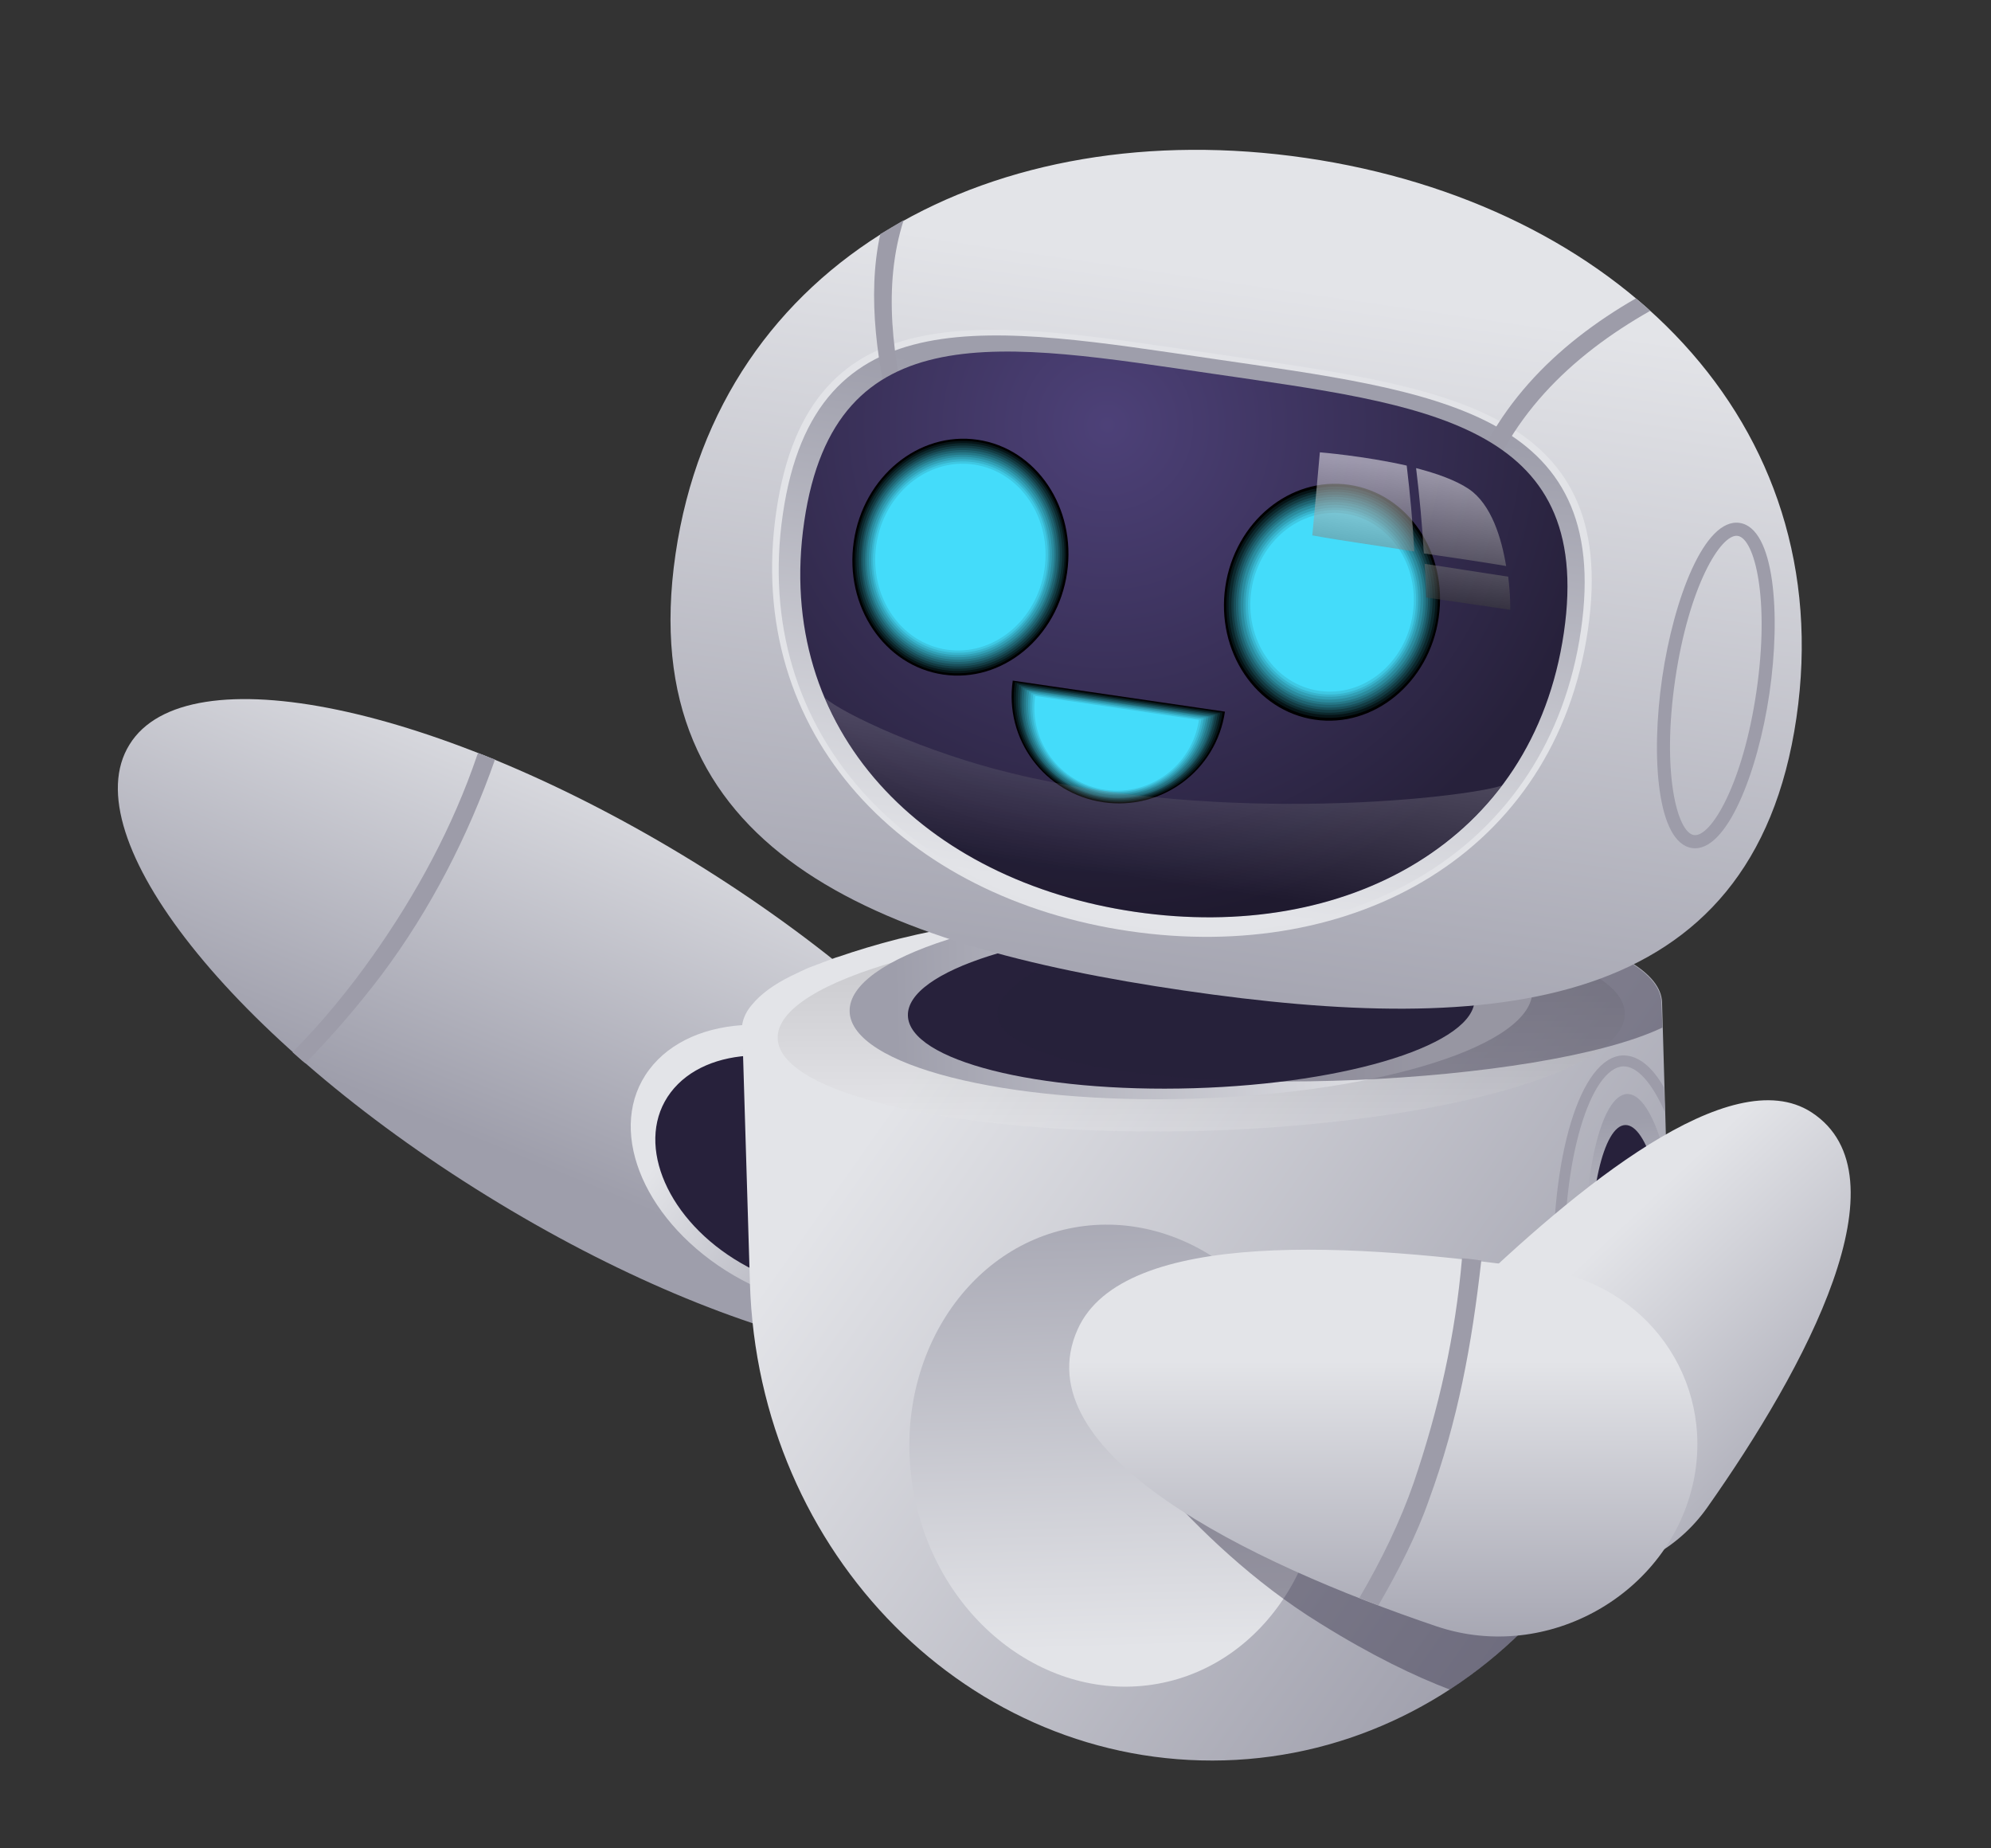 <svg width="139" height="129" viewBox="0 0 139 129" fill="none" xmlns="http://www.w3.org/2000/svg">
<rect x="0" y="0" width="139" height="129" fill="#333333" stroke="none"/>
<path d="M34.012 83.479C16.218 72.507 5.041 58.398 9.037 51.979C13.001 45.516 30.649 49.223 48.409 60.15C66.203 71.121 77.38 85.231 73.384 91.649C69.421 98.112 51.766 94.445 34.012 83.479Z" fill="url(#paint0_linear_30_45109)"/>
<path d="M21.317 74.217C20.992 73.968 20.711 73.686 20.424 73.443C22.549 71.299 24.415 68.996 26.039 66.698C29.082 62.394 31.621 57.694 33.315 52.71C33.321 52.671 33.372 52.598 33.377 52.558C33.76 52.695 34.137 52.87 34.559 53.013C32.694 58.334 30.047 63.501 26.648 68.034C25.053 70.135 23.255 72.247 21.317 74.217Z" fill="#9D9CA9"/>
<path d="M61.525 74.217C55.556 70.447 48.319 70.677 45.321 74.665C42.323 78.654 44.747 84.924 50.676 88.688C56.645 92.458 63.882 92.228 66.879 88.24C69.917 84.257 67.493 77.987 61.525 74.217Z" fill="url(#paint1_linear_30_45109)"/>
<path d="M60.277 75.887C55.337 72.79 49.316 72.957 46.822 76.254C44.328 79.552 46.338 84.796 51.278 87.892C56.218 90.989 62.239 90.823 64.733 87.525C67.228 84.227 65.257 78.989 60.277 75.887Z" fill="#27213B"/>
<path d="M116.034 69.953L116.545 87.655C117.12 106.573 103.181 122.364 85.48 122.875C67.739 123.38 52.931 108.499 52.356 89.58L51.812 71.552C51.876 71.118 52.057 70.702 52.357 70.303C52.408 70.231 52.453 70.197 52.504 70.124C53.092 69.405 53.995 68.732 55.253 68.111C55.467 68.022 55.688 67.893 55.902 67.803C56.116 67.714 56.336 67.585 56.59 67.501C56.719 67.44 56.843 67.418 56.973 67.356C57.103 67.295 57.227 67.273 57.357 67.211C57.486 67.15 57.61 67.127 57.74 67.066C57.994 66.982 58.253 66.859 58.546 66.781C59.775 66.357 61.207 65.923 62.712 65.539C66.094 64.705 70.139 64.009 74.55 63.567C75.001 63.512 75.446 63.497 75.897 63.442C76.792 63.372 77.733 63.268 78.662 63.243L88.806 62.955C104.09 63.016 115.895 65.949 116.034 69.953Z" fill="url(#paint2_linear_30_45109)"/>
<path opacity="0.2" d="M113.432 70.703C113.565 74.747 100.431 78.421 84.098 78.931C67.771 79.401 54.428 76.525 54.294 72.481C54.161 68.438 67.295 64.763 83.628 64.254C99.995 63.789 113.338 66.665 113.432 70.703Z" fill="url(#paint3_linear_30_45109)"/>
<path d="M82.954 63.069C96.093 62.656 106.88 65.4 106.975 69.156C107.07 72.913 96.516 76.28 83.337 76.688C70.198 77.101 59.411 74.357 59.316 70.6C59.221 66.844 69.814 63.483 82.954 63.069Z" fill="url(#paint4_linear_30_45109)"/>
<path d="M102.946 69.719C102.853 66.597 93.922 64.33 82.997 64.655C72.072 64.98 63.291 67.774 63.384 70.896C63.477 74.017 72.408 76.284 83.333 75.959C94.258 75.634 103.039 72.84 102.946 69.719Z" fill="#27213B"/>
<path d="M92.022 99.042C93.632 107.849 88.599 116.128 80.829 117.528C73.058 118.927 65.396 112.978 63.786 104.171C62.176 95.363 67.209 87.084 74.98 85.685C82.75 84.285 90.451 90.24 92.022 99.042Z" fill="url(#paint5_linear_30_45109)"/>
<path opacity="0.4" d="M76.685 98.249C76.685 98.249 82.883 107.606 92.15 113.307C95.764 115.566 98.812 117.017 101.213 117.932C106.152 114.71 110.204 110.111 112.897 104.629L76.685 98.249Z" fill="#27213B"/>
<path d="M113.315 73.668C110.325 73.754 108.213 80.769 108.454 89.578C108.661 96.973 110.517 102.999 112.843 104.707C112.956 104.482 113.069 104.257 113.183 104.033C111.307 102.551 109.443 97.127 109.22 89.569C108.962 80.597 111.139 74.517 113.324 74.434C114.293 74.414 115.331 75.572 116.236 77.636L116.169 75.896C115.335 74.446 114.363 73.66 113.315 73.668Z" fill="#9D9CA9"/>
<path d="M117.318 88.975C117.543 95.97 116.218 101.732 114.359 101.783C112.54 101.839 110.869 96.202 110.65 89.167C110.425 82.172 111.75 76.41 113.609 76.359C115.461 76.349 117.093 81.98 117.318 88.975Z" fill="url(#paint6_linear_30_45109)"/>
<path d="M114.094 99.623C115.61 99.578 116.699 94.819 116.526 88.994C116.353 83.169 114.983 78.483 113.466 78.528C111.949 78.573 110.86 83.332 111.034 89.157C111.207 94.983 112.577 99.668 114.094 99.623Z" fill="#27213B"/>
<path opacity="0.4" d="M116.059 71.727C107.627 75.726 81.858 76.909 72.747 73.444C63.061 69.775 79.031 64.865 79.031 64.865L91.99 62.937C105.718 63.454 115.891 66.269 115.991 69.986L116.059 71.727Z" fill="#27213B"/>
<path d="M47.161 38.679C50.18 18.032 69.534 7.863 91.166 11.025C112.798 14.187 128.438 29.432 125.414 50.118C122.396 70.765 104.302 72.305 82.671 69.143C61.039 65.981 44.143 59.326 47.161 38.679Z" fill="url(#paint7_linear_30_45109)"/>
<path d="M118.13 59.195C115.687 58.837 115.239 52.816 116.045 47.3C116.852 41.783 119.004 36.142 121.447 36.499C123.89 36.856 124.338 42.878 123.532 48.394C122.725 53.91 120.533 59.546 118.13 59.195ZM121.315 37.405C120.133 37.233 117.896 40.97 116.952 47.432C116.007 53.894 117.08 58.116 118.262 58.288C119.444 58.461 121.681 54.724 122.625 48.261C123.57 41.8 122.497 37.578 121.315 37.405Z" fill="#9D9CA9"/>
<path d="M110.859 43.959C108.567 59.641 94.491 67.282 78.849 64.996C63.206 62.709 51.907 51.358 54.199 35.676C56.491 19.994 69.098 22.401 84.741 24.687C100.383 26.974 113.152 28.277 110.859 43.959Z" fill="#E2E3E7"/>
<path d="M110.37 44.014C108.118 59.42 94.308 66.899 78.901 64.647C63.495 62.395 52.403 51.276 54.656 35.869C56.908 20.463 69.284 22.795 84.69 25.047C100.096 27.3 112.622 28.608 110.37 44.014Z" fill="url(#paint8_linear_30_45109)"/>
<path d="M115.203 21.7C109.673 24.836 105.047 29.23 103.173 35.718C102.94 36.488 101.849 35.967 102.037 35.23C103.928 28.624 108.578 24.072 114.203 20.83C114.563 21.124 114.922 21.418 115.203 21.7Z" fill="#9D9CA9"/>
<path d="M62.498 30.416C61.258 25.687 60.497 20.706 61.457 16.339C61.988 16.015 62.557 15.695 63.088 15.37C61.62 19.905 62.273 25.071 63.648 30.262C63.853 31.057 62.71 31.171 62.498 30.416Z" fill="#9D9CA9"/>
<path d="M109.181 44.159C107.033 58.856 93.905 65.791 79.248 63.648C64.59 61.505 54.003 51.064 56.146 36.406C58.294 21.709 70.079 23.955 84.737 26.098C99.394 28.241 111.329 29.462 109.181 44.159Z" fill="url(#paint9_radial_30_45109)"/>
<path d="M91.794 50.233C95.907 50.834 99.778 47.652 100.439 43.126C101.101 38.599 98.303 34.443 94.19 33.841C90.077 33.24 86.207 36.422 85.545 40.948C84.883 45.475 87.681 49.631 91.794 50.233Z" fill="black"/>
<path d="M91.827 50.032C95.853 50.621 99.64 47.517 100.285 43.099C100.931 38.682 98.191 34.623 94.165 34.035C90.139 33.447 86.353 36.55 85.707 40.968C85.061 45.386 87.801 49.444 91.827 50.032Z" fill="#061417"/>
<path d="M91.852 49.836C95.791 50.412 99.494 47.386 100.124 43.077C100.754 38.768 98.072 34.808 94.133 34.233C90.194 33.657 86.49 36.683 85.861 40.992C85.231 45.3 87.913 49.26 91.852 49.836Z" fill="#0C282D"/>
<path d="M91.877 49.681C95.707 50.241 99.312 47.273 99.929 43.051C100.546 38.829 97.942 34.953 94.112 34.393C90.281 33.833 86.677 36.802 86.059 41.024C85.442 45.245 88.047 49.121 91.877 49.681Z" fill="#133C44"/>
<path d="M91.902 49.483C95.645 50.03 99.166 47.139 99.767 43.027C100.369 38.914 97.822 35.136 94.079 34.589C90.336 34.042 86.814 36.932 86.213 41.045C85.612 45.158 88.159 48.936 91.902 49.483Z" fill="#19505B"/>
<path d="M91.927 49.326C95.583 49.861 99.023 47.031 99.612 43.005C100.2 38.979 97.714 35.282 94.058 34.748C90.402 34.213 86.961 37.044 86.373 41.069C85.784 45.095 88.271 48.792 91.927 49.326Z" fill="#1F6472"/>
<path d="M91.96 49.132C95.528 49.654 98.886 46.901 99.458 42.984C100.031 39.067 97.602 35.469 94.033 34.947C90.464 34.425 87.107 37.178 86.534 41.095C85.962 45.012 88.391 48.61 91.96 49.132Z" fill="#257888"/>
<path d="M91.977 48.971C95.459 49.48 98.735 46.788 99.295 42.958C99.855 39.128 97.486 35.611 94.004 35.102C90.523 34.593 87.246 37.285 86.686 41.115C86.127 44.945 88.495 48.462 91.977 48.971Z" fill="#2B8C9F"/>
<path d="M92.006 48.773C95.379 49.266 98.554 46.649 99.098 42.928C99.642 39.207 97.349 35.791 93.975 35.298C90.603 34.805 87.427 37.422 86.883 41.143C86.339 44.864 88.633 48.28 92.006 48.773Z" fill="#31A0B6"/>
<path d="M92.031 48.577C95.317 49.057 98.408 46.518 98.936 42.906C99.465 39.294 97.229 35.976 93.943 35.495C90.657 35.015 87.565 37.554 87.037 41.166C86.509 44.779 88.745 48.097 92.031 48.577Z" fill="#38B4CD"/>
<path d="M92.064 48.422C95.263 48.89 98.273 46.411 98.789 42.886C99.304 39.361 97.129 36.124 93.93 35.656C90.731 35.188 87.72 37.667 87.205 41.192C86.689 44.718 88.865 47.955 92.064 48.422Z" fill="#3EC8E3"/>
<path d="M92.093 48.222C95.204 48.677 98.132 46.276 98.631 42.859C99.131 39.443 97.013 36.305 93.901 35.85C90.789 35.395 87.862 37.796 87.362 41.212C86.863 44.629 88.981 47.767 92.093 48.222Z" fill="#44DCFA"/>
<path d="M65.853 47.086C69.966 47.687 73.836 44.505 74.498 39.979C75.159 35.453 72.362 31.296 68.249 30.695C64.136 30.093 60.265 33.275 59.604 37.802C58.942 42.328 61.74 46.485 65.853 47.086Z" fill="black"/>
<path d="M65.874 46.925C69.9 47.514 73.689 44.392 74.338 39.953C74.987 35.514 72.25 31.438 68.224 30.849C64.198 30.261 60.408 33.383 59.76 37.822C59.111 42.261 61.848 46.337 65.874 46.925Z" fill="#061417"/>
<path d="M65.9 46.765C69.86 47.344 73.586 44.285 74.223 39.933C74.859 35.581 72.164 31.583 68.203 31.004C64.243 30.425 60.517 33.484 59.88 37.836C59.244 42.188 61.939 46.186 65.9 46.765Z" fill="#0C282D"/>
<path d="M65.925 46.61C69.798 47.176 73.444 44.178 74.067 39.913C74.691 35.648 72.056 31.731 68.183 31.165C64.309 30.598 60.663 33.597 60.04 37.862C59.416 42.127 62.051 46.044 65.925 46.61Z" fill="#133C44"/>
<path d="M65.946 46.454C69.732 47.007 73.297 44.069 73.908 39.891C74.519 35.712 71.944 31.877 68.158 31.323C64.371 30.77 60.807 33.708 60.196 37.886C59.585 42.064 62.16 45.9 65.946 46.454Z" fill="#19505B"/>
<path d="M65.968 46.293C69.689 46.837 73.19 43.961 73.788 39.87C74.386 35.779 71.855 32.022 68.133 31.478C64.412 30.934 60.911 33.809 60.313 37.9C59.715 41.992 62.246 45.749 65.968 46.293Z" fill="#1F6472"/>
<path d="M65.989 46.136C69.623 46.668 73.043 43.852 73.629 39.848C74.214 35.844 71.743 32.168 68.109 31.636C64.474 31.105 61.054 33.92 60.468 37.925C59.883 41.928 62.355 45.605 65.989 46.136Z" fill="#257888"/>
<path d="M66.014 45.982C69.583 46.503 72.941 43.751 73.513 39.834C74.086 35.917 71.657 32.319 68.088 31.797C64.519 31.275 61.162 34.028 60.589 37.945C60.017 41.862 62.446 45.46 66.014 45.982Z" fill="#2B8C9F"/>
<path d="M66.036 45.819C69.517 46.328 72.794 43.636 73.354 39.806C73.914 35.976 71.545 32.459 68.063 31.95C64.581 31.441 61.305 34.133 60.745 37.963C60.185 41.793 62.554 45.31 66.036 45.819Z" fill="#31A0B6"/>
<path d="M66.057 45.664C69.452 46.161 72.647 43.529 73.194 39.786C73.742 36.043 71.433 32.606 68.038 32.11C64.644 31.614 61.448 34.246 60.901 37.989C60.354 41.732 62.662 45.168 66.057 45.664Z" fill="#38B4CD"/>
<path d="M66.086 45.506C69.416 45.992 72.548 43.423 73.082 39.767C73.617 36.112 71.351 32.753 68.022 32.267C64.692 31.78 61.56 34.349 61.026 38.005C60.491 41.661 62.757 45.019 66.086 45.506Z" fill="#3EC8E3"/>
<path d="M66.104 45.349C69.346 45.823 72.397 43.314 72.919 39.745C73.441 36.177 71.235 32.899 67.993 32.425C64.751 31.951 61.699 34.46 61.178 38.029C60.656 41.598 62.861 44.875 66.104 45.349Z" fill="#44DCFA"/>
<path d="M85.519 49.674C84.92 53.772 81.127 56.598 77.029 55.999C72.931 55.4 70.105 51.606 70.704 47.508L85.519 49.674Z" fill="black"/>
<path d="M85.353 49.73C84.765 53.749 81.062 56.507 77.043 55.92C73.024 55.332 70.265 51.629 70.853 47.61L85.353 49.73Z" fill="#061417"/>
<path d="M85.178 49.787C84.602 53.727 80.95 56.413 77.049 55.843C73.148 55.273 70.423 51.614 70.993 47.714L85.178 49.787Z" fill="#0C282D"/>
<path d="M85.011 49.843C84.453 53.665 80.885 56.322 77.063 55.764C73.241 55.205 70.583 51.637 71.142 47.815L85.011 49.843Z" fill="#133C44"/>
<path d="M84.841 49.894C84.293 53.637 80.816 56.228 77.073 55.681C73.329 55.133 70.739 51.656 71.286 47.913L84.841 49.894Z" fill="#19505B"/>
<path d="M84.71 49.955C84.174 53.62 80.781 56.182 77.077 55.641C73.413 55.105 70.85 51.712 71.392 48.008L84.71 49.955Z" fill="#1F6472"/>
<path d="M84.543 50.015C84.019 53.6 80.677 56.09 77.091 55.566C73.505 55.041 71.016 51.7 71.54 48.114L84.543 50.015Z" fill="#257888"/>
<path d="M84.376 50.029C83.863 53.536 80.612 55.958 77.105 55.446C73.598 54.933 71.176 51.681 71.689 48.175L84.376 50.029Z" fill="#2B8C9F"/>
<path d="M84.213 50.083C83.712 53.511 80.551 55.866 77.123 55.364C73.695 54.863 71.34 51.702 71.841 48.274L84.213 50.083Z" fill="#31A0B6"/>
<path d="M84.042 50.138C83.553 53.487 80.442 55.769 77.133 55.285C73.784 54.796 71.501 51.685 71.985 48.376L84.042 50.138Z" fill="#38B4CD"/>
<path d="M83.876 50.196C83.403 53.427 80.377 55.681 77.147 55.208C73.915 54.736 71.662 51.71 72.134 48.479L83.876 50.196Z" fill="#3EC8E3"/>
<path d="M83.701 50.253C83.24 53.405 80.305 55.592 77.153 55.131C74 54.67 71.814 51.735 72.274 48.583L83.701 50.253Z" fill="#44DCFA"/>
<path opacity="0.2" d="M104.845 54.837C99.365 62.044 89.691 65.177 79.249 63.651C69.123 62.171 60.941 56.749 57.571 48.691C58.778 49.793 64.654 52.543 70.681 53.988C85.604 57.618 102.308 55.673 104.845 54.837Z" fill="url(#paint10_linear_30_45109)"/>
<path opacity="0.5" d="M105.149 39.509C104.829 37.571 104.127 35.215 102.554 34.139C101.638 33.523 100.299 33.045 98.864 32.675C99.1 34.641 99.291 36.641 99.402 38.629C101.333 38.911 103.264 39.193 105.149 39.509Z" fill="url(#paint11_linear_30_45109)"/>
<path opacity="0.5" d="M99.466 39.358C99.514 40.13 99.556 40.941 99.565 41.707L105.436 42.565C105.436 42.565 105.462 41.563 105.292 40.25C103.361 39.968 101.436 39.646 99.466 39.358Z" fill="url(#paint12_linear_30_45109)"/>
<path opacity="0.5" d="M98.386 38.44C98.504 38.457 98.622 38.475 98.74 38.492C98.629 36.504 98.444 34.464 98.208 32.498C95.248 31.824 92.146 31.572 92.146 31.572L91.62 37.37C93.855 37.778 96.146 38.072 98.386 38.44Z" fill="url(#paint13_linear_30_45109)"/>
<path d="M101.932 106.689C97.475 102.215 97.566 94.984 102.114 90.578C110.034 82.922 120.836 73.998 126.462 77.637C133.261 82.052 126.117 95.415 119.163 105.264C115.113 110.95 106.883 111.639 101.932 106.689Z" fill="url(#paint14_linear_30_45109)"/>
<path d="M118.232 103.392C116.556 111.277 108.042 116.109 100.33 113.533C87.099 109.063 71.401 101.376 75.23 92.8C78.407 85.658 94.825 86.771 107.597 88.597C114.937 89.59 119.714 96.284 118.232 103.392Z" fill="url(#paint15_linear_30_45109)"/>
<path d="M96.235 112.049C95.78 111.862 95.318 111.714 94.902 111.532C96.454 108.902 97.786 106.118 98.69 103.514C100.453 98.339 101.607 93.195 102.069 87.83C102.509 87.854 102.981 87.923 103.415 87.986C102.759 93.847 101.773 99.216 99.768 104.677C98.932 107.091 97.634 109.638 96.235 112.049Z" fill="#9D9CA9"/>
<defs>
<linearGradient id="paint0_linear_30_45109" x1="47.819" y1="52.68" x2="36.233" y2="80.856" gradientUnits="userSpaceOnUse">
<stop stop-color="#E3E4E8"/>
<stop offset="1" stop-color="#9E9EAB"/>
</linearGradient>
<linearGradient id="paint1_linear_30_45109" x1="49.135" y1="76.63" x2="64.899" y2="88.198" gradientUnits="userSpaceOnUse">
<stop stop-color="#E3E4E8"/>
<stop offset="1" stop-color="#9E9EAB"/>
</linearGradient>
<linearGradient id="paint2_linear_30_45109" x1="64.383" y1="73.863" x2="111.991" y2="107.455" gradientUnits="userSpaceOnUse">
<stop stop-color="#E3E4E8"/>
<stop offset="1" stop-color="#9E9EAB"/>
</linearGradient>
<linearGradient id="paint3_linear_30_45109" x1="83.898" y1="80.17" x2="83.838" y2="58.161" gradientUnits="userSpaceOnUse">
<stop stop-color="white"/>
<stop offset="1"/>
</linearGradient>
<linearGradient id="paint4_linear_30_45109" x1="99.047" y1="69.418" x2="62.427" y2="70.508" gradientUnits="userSpaceOnUse">
<stop stop-color="#E3E4E8"/>
<stop offset="1" stop-color="#9E9EAB"/>
</linearGradient>
<linearGradient id="paint5_linear_30_45109" x1="78.319" y1="115.054" x2="77.254" y2="79.266" gradientUnits="userSpaceOnUse">
<stop stop-color="#E3E4E8"/>
<stop offset="1" stop-color="#9E9EAB"/>
</linearGradient>
<linearGradient id="paint6_linear_30_45109" x1="114.239" y1="97.551" x2="113.659" y2="78.033" gradientUnits="userSpaceOnUse">
<stop stop-color="#E3E4E8"/>
<stop offset="1" stop-color="#9E9EAB"/>
</linearGradient>
<linearGradient id="paint7_linear_30_45109" x1="89.867" y1="19.889" x2="81.803" y2="75.056" gradientUnits="userSpaceOnUse">
<stop stop-color="#E3E4E8"/>
<stop offset="1" stop-color="#9E9EAB"/>
</linearGradient>
<linearGradient id="paint8_linear_30_45109" x1="79.203" y1="62.582" x2="84.267" y2="27.94" gradientUnits="userSpaceOnUse">
<stop stop-color="#E3E4E8"/>
<stop offset="1" stop-color="#9E9EAB"/>
</linearGradient>
<radialGradient id="paint9_radial_30_45109" cx="0" cy="0" r="1" gradientUnits="userSpaceOnUse" gradientTransform="translate(77.31 29.623) rotate(8.317) scale(34.983 35.08)">
<stop stop-color="#4D4178"/>
<stop offset="1" stop-color="#27213B"/>
</radialGradient>
<linearGradient id="paint10_linear_30_45109" x1="81.476" y1="50.003" x2="79.811" y2="61.393" gradientUnits="userSpaceOnUse">
<stop stop-color="white"/>
<stop offset="1"/>
</linearGradient>
<linearGradient id="paint11_linear_30_45109" x1="102.432" y1="33.364" x2="100.753" y2="44.849" gradientUnits="userSpaceOnUse">
<stop stop-color="white"/>
<stop offset="1"/>
</linearGradient>
<linearGradient id="paint12_linear_30_45109" x1="103.547" y1="33.522" x2="101.868" y2="45.008" gradientUnits="userSpaceOnUse">
<stop stop-color="white"/>
<stop offset="1"/>
</linearGradient>
<linearGradient id="paint13_linear_30_45109" x1="95.837" y1="32.4" x2="94.158" y2="43.885" gradientUnits="userSpaceOnUse">
<stop stop-color="white"/>
<stop offset="1"/>
</linearGradient>
<linearGradient id="paint14_linear_30_45109" x1="110.442" y1="88.06" x2="128.682" y2="107.381" gradientUnits="userSpaceOnUse">
<stop stop-color="#E3E4E8"/>
<stop offset="1" stop-color="#9E9EAB"/>
</linearGradient>
<linearGradient id="paint15_linear_30_45109" x1="96.566" y1="94.975" x2="96.585" y2="117.185" gradientUnits="userSpaceOnUse">
<stop stop-color="#E3E4E8"/>
<stop offset="1" stop-color="#9E9EAB"/>
</linearGradient>
</defs>
</svg>
